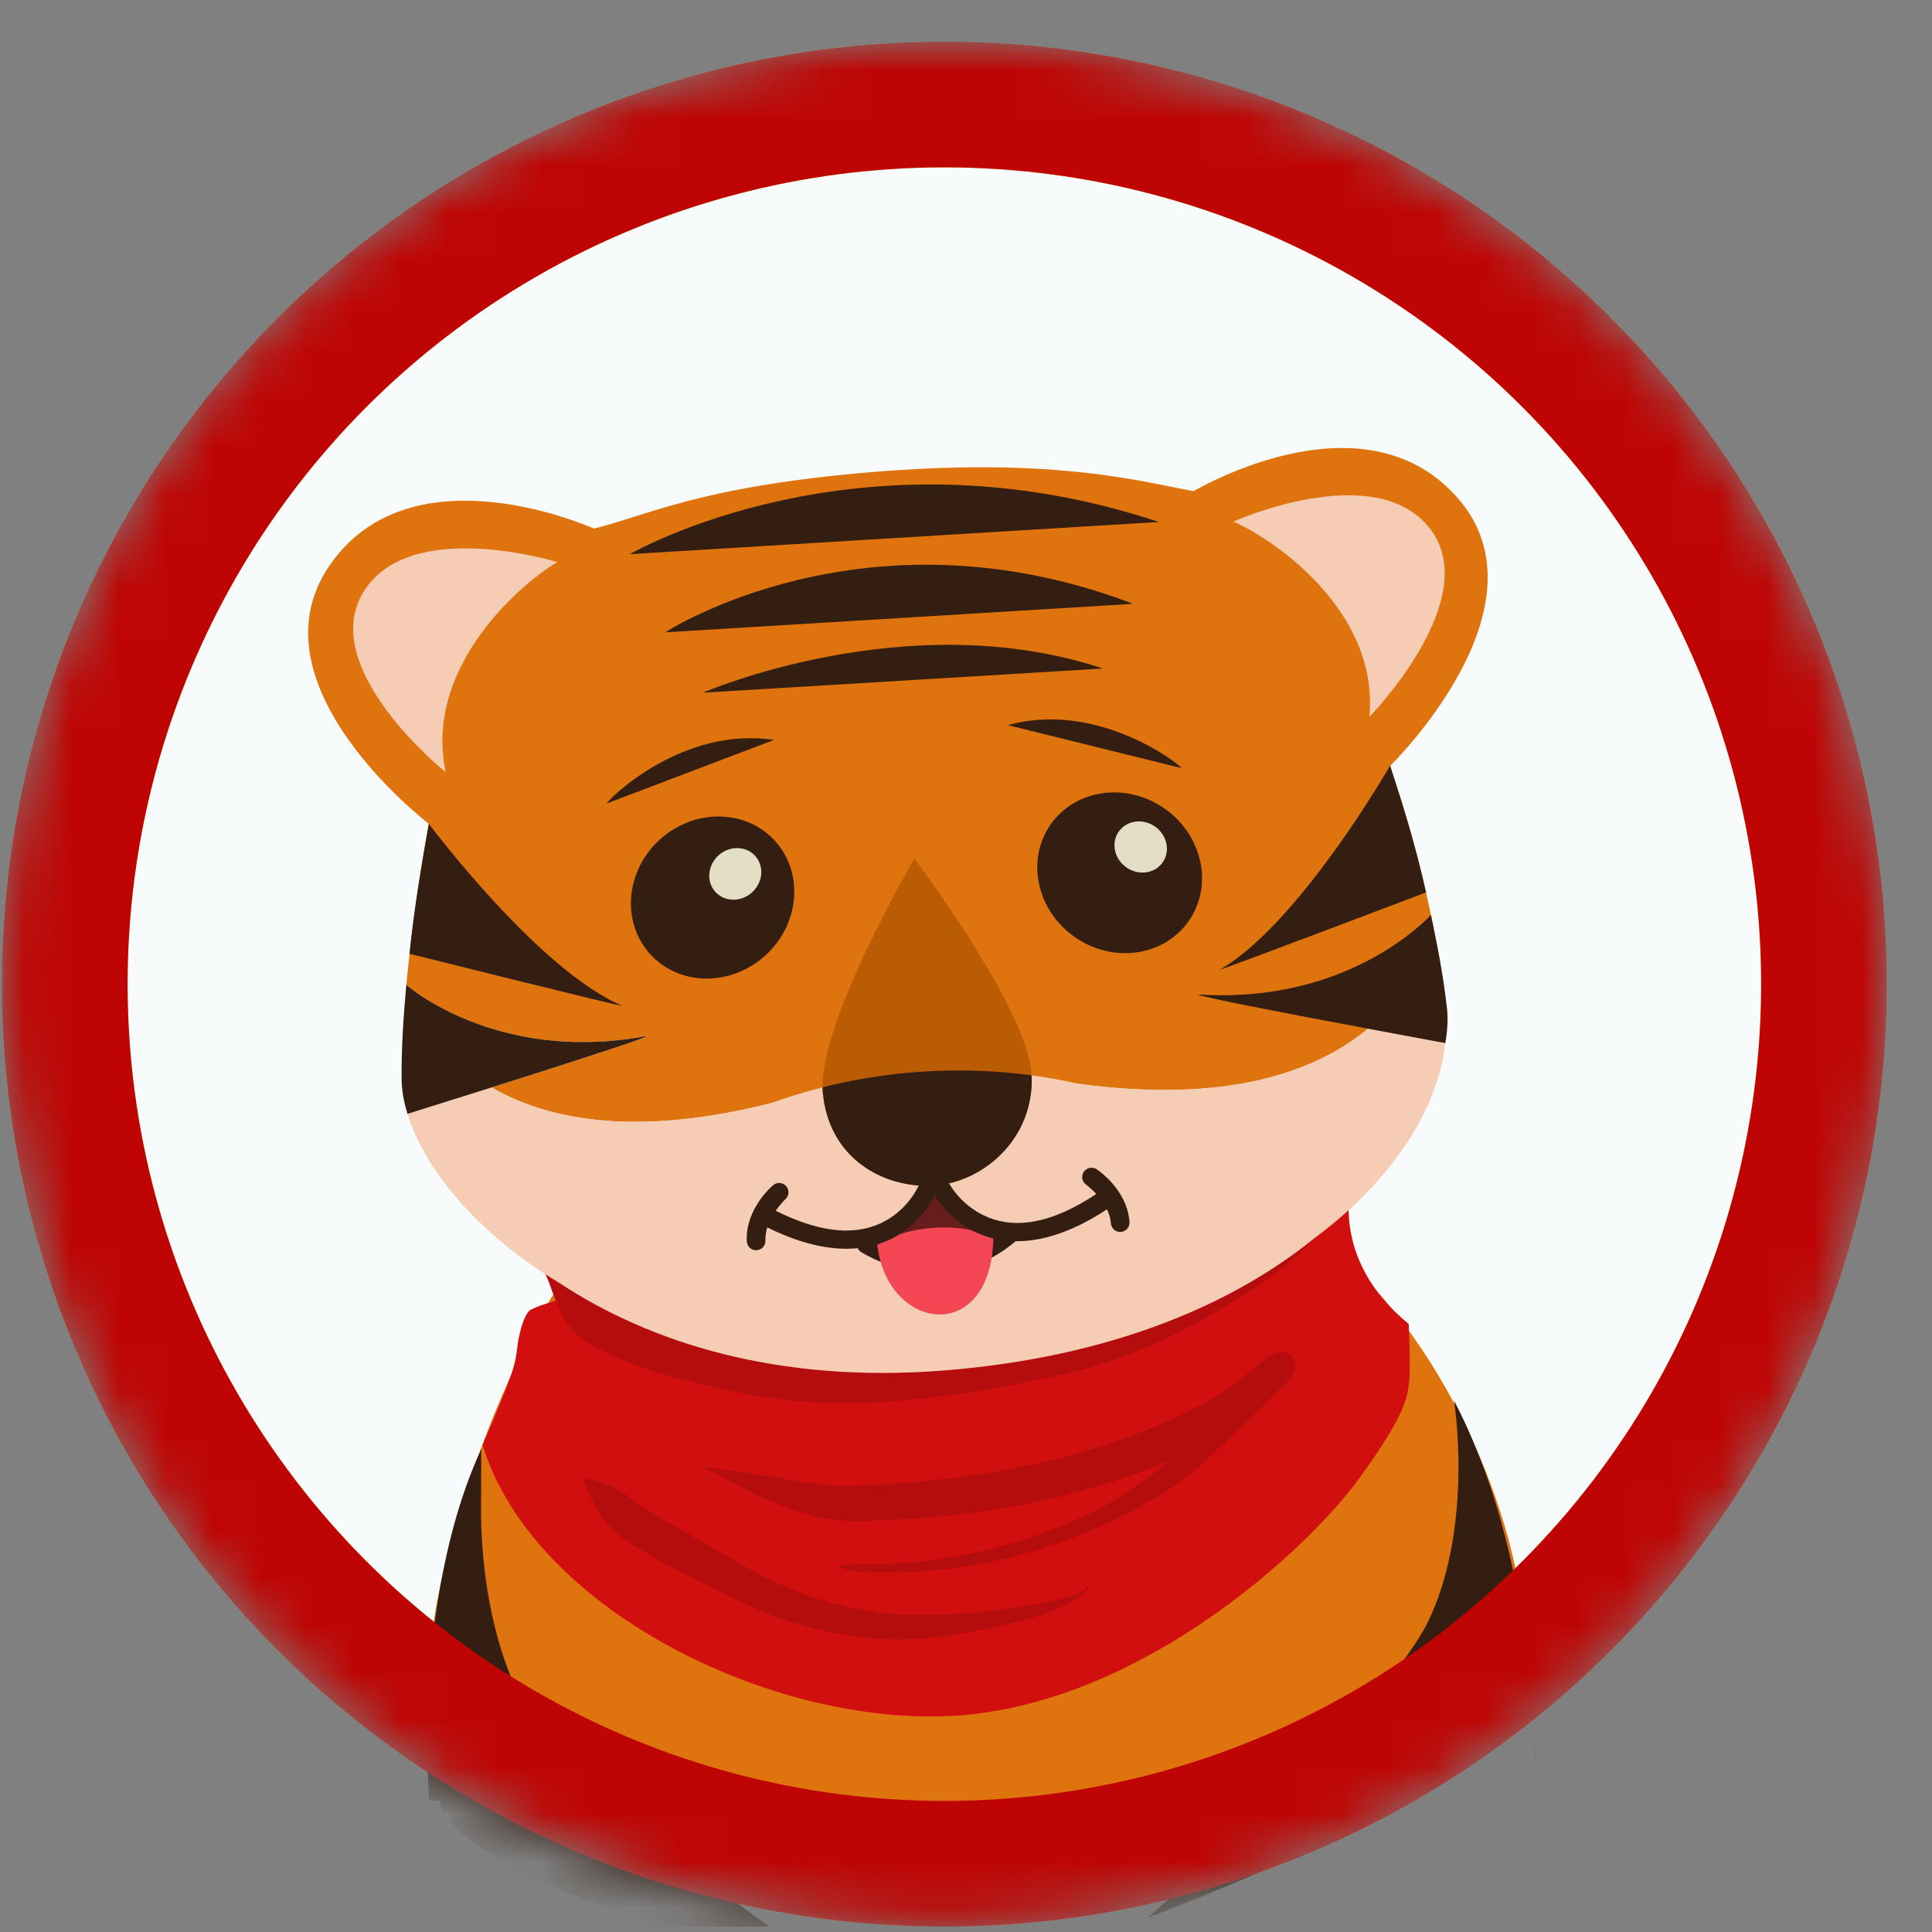 <svg width="41" height="41" viewBox="0 0 41 41" fill="none" xmlns="http://www.w3.org/2000/svg">
<rect x="0" y="0" width="41" height="41" fill="#808080" stroke="none"/>
<g id="PerfilTigre" clip-path="url(#clip0_2259_3838)">
<mask id="mask0_2259_3838" style="mask-type:alpha" maskUnits="userSpaceOnUse" x="0" y="0" width="41" height="41">
<circle id="Ellipse 96" cx="20.041" cy="20.885" r="20" fill="#D9D9D9"/>
</mask>
<g mask="url(#mask0_2259_3838)">
<circle id="Ellipse 97" cx="20.041" cy="20.885" r="18.667" fill="#F8FBFC" stroke="#F1C22E" stroke-width="2.667"/>
<path id="Vector 27" d="M9.108 35.551C9.108 33.205 10.708 28.885 12.041 27.018C16.841 25.774 25.529 24.764 27.508 25.951C30.174 27.551 32.041 31.551 32.308 34.218L25.641 39.818C20.13 39.374 9.108 37.898 9.108 35.551Z" fill="#DF730E"/>
<g id="g18470">
<path id="path8544" d="M32.567 36.919C32.568 36.95 32.569 36.981 32.57 37.02C32.571 37.071 32.571 37.128 32.571 37.192C32.571 37.257 32.57 37.328 32.568 37.404C32.566 37.442 32.565 37.482 32.563 37.523C32.562 37.564 32.56 37.607 32.557 37.651C32.554 37.694 32.551 37.739 32.548 37.785C32.544 37.832 32.54 37.879 32.536 37.928C32.532 37.976 32.526 38.026 32.521 38.076C32.515 38.127 32.509 38.178 32.503 38.231C32.496 38.283 32.489 38.337 32.481 38.391C32.473 38.445 32.465 38.5 32.456 38.556C32.446 38.611 32.436 38.668 32.426 38.725C32.415 38.782 32.403 38.84 32.391 38.898C32.379 38.956 32.366 39.015 32.352 39.075C32.338 39.134 32.323 39.193 32.307 39.253C32.292 39.313 32.276 39.374 32.258 39.435C32.24 39.495 32.222 39.556 32.202 39.617C32.183 39.678 32.162 39.739 32.141 39.801C32.119 39.862 32.097 39.924 32.073 39.985C32.05 40.047 32.025 40.108 31.999 40.169C31.986 40.2 31.973 40.231 31.959 40.261C31.945 40.292 31.932 40.322 31.918 40.353C31.904 40.383 31.889 40.414 31.874 40.444C31.859 40.475 31.844 40.505 31.829 40.535C31.814 40.565 31.798 40.596 31.782 40.626C31.766 40.656 31.75 40.686 31.733 40.716C31.717 40.746 31.7 40.776 31.683 40.806C31.665 40.835 31.648 40.865 31.63 40.894C31.612 40.924 31.593 40.953 31.575 40.983C31.556 41.012 31.537 41.041 31.518 41.07C31.499 41.099 31.478 41.128 31.456 41.157C31.435 41.186 31.412 41.216 31.388 41.246C31.364 41.275 31.34 41.305 31.314 41.335C31.288 41.364 31.261 41.394 31.233 41.424C31.205 41.454 31.176 41.484 31.146 41.514C31.116 41.544 31.085 41.574 31.053 41.604C31.022 41.635 30.989 41.665 30.955 41.695C30.922 41.726 30.887 41.756 30.852 41.786C30.817 41.817 30.781 41.848 30.744 41.878C30.707 41.909 30.669 41.939 30.631 41.97C30.592 42 30.553 42.031 30.513 42.062C30.473 42.092 30.433 42.123 30.392 42.154C30.35 42.184 30.308 42.215 30.265 42.246C30.223 42.276 30.18 42.307 30.136 42.338C30.092 42.368 30.048 42.399 30.003 42.43C29.958 42.46 29.913 42.49 29.866 42.521C29.82 42.551 29.774 42.582 29.727 42.612C29.68 42.643 29.633 42.673 29.585 42.703C29.489 42.764 29.392 42.824 29.293 42.884C29.195 42.944 29.095 43.004 28.994 43.063C28.892 43.122 28.79 43.18 28.687 43.239C28.584 43.297 28.481 43.354 28.377 43.411C28.273 43.468 28.169 43.524 28.064 43.579C27.96 43.635 27.856 43.69 27.751 43.744C27.647 43.798 27.544 43.851 27.44 43.904C27.337 43.956 27.235 44.007 27.133 44.057C27.031 44.108 26.93 44.157 26.831 44.206C26.731 44.254 26.633 44.301 26.536 44.347C26.439 44.393 26.344 44.438 26.251 44.481C26.158 44.525 26.067 44.567 25.978 44.608C25.889 44.649 25.802 44.689 25.718 44.727C25.549 44.803 25.391 44.873 25.246 44.937C25.1 45.001 24.968 45.059 24.851 45.109C24.735 45.159 24.633 45.202 24.55 45.237C24.384 45.306 24.29 45.344 24.29 45.344C24.29 45.344 24.324 45.343 24.386 45.339C24.449 45.336 24.54 45.33 24.657 45.323C24.774 45.315 24.916 45.305 25.078 45.293C25.241 45.282 25.426 45.267 25.627 45.25C25.727 45.242 25.832 45.233 25.941 45.222C26.049 45.212 26.161 45.202 26.277 45.191C26.392 45.18 26.511 45.167 26.633 45.154C26.755 45.142 26.879 45.129 27.005 45.114C27.132 45.1 27.261 45.085 27.391 45.07C27.522 45.054 27.654 45.037 27.787 45.02C27.921 45.003 28.055 44.984 28.191 44.965C28.326 44.946 28.462 44.926 28.599 44.905C28.735 44.884 28.872 44.863 29.008 44.84C29.144 44.818 29.28 44.794 29.415 44.77C29.483 44.758 29.55 44.745 29.617 44.732C29.684 44.719 29.751 44.707 29.817 44.694C29.884 44.681 29.95 44.667 30.016 44.653C30.081 44.639 30.147 44.625 30.212 44.611C30.277 44.597 30.341 44.583 30.405 44.568C30.469 44.553 30.533 44.538 30.596 44.523C30.658 44.508 30.721 44.492 30.782 44.476C30.844 44.461 30.905 44.444 30.965 44.428C31.026 44.412 31.085 44.395 31.144 44.379C31.203 44.362 31.261 44.344 31.318 44.327C31.375 44.31 31.431 44.292 31.487 44.274C31.543 44.256 31.597 44.238 31.651 44.22C31.704 44.201 31.757 44.182 31.809 44.163C31.86 44.144 31.911 44.125 31.96 44.105C32.01 44.086 32.058 44.066 32.106 44.045C32.138 44.032 32.169 44.018 32.2 44.004C32.478 42.03 32.702 39.497 32.568 36.919L32.567 36.919Z" fill="#341E12"/>
<path id="path9394" d="M30.857 29.724C30.857 29.724 30.864 29.764 30.873 29.838C30.882 29.913 30.895 30.022 30.908 30.16C30.914 30.229 30.919 30.305 30.925 30.387C30.931 30.469 30.936 30.557 30.94 30.651C30.944 30.745 30.947 30.844 30.949 30.948C30.951 31.053 30.951 31.161 30.95 31.274C30.949 31.387 30.945 31.504 30.939 31.624C30.933 31.744 30.926 31.867 30.915 31.992C30.91 32.055 30.904 32.119 30.897 32.182C30.89 32.246 30.883 32.311 30.874 32.375C30.866 32.44 30.857 32.506 30.847 32.571C30.838 32.637 30.827 32.702 30.815 32.769C30.804 32.834 30.791 32.901 30.778 32.967C30.765 33.033 30.75 33.1 30.735 33.166C30.719 33.233 30.703 33.299 30.686 33.366C30.668 33.432 30.65 33.499 30.63 33.565C30.61 33.631 30.59 33.697 30.568 33.763C30.546 33.828 30.523 33.894 30.499 33.959C30.475 34.024 30.449 34.089 30.422 34.153C30.396 34.217 30.368 34.281 30.339 34.344C30.324 34.376 30.308 34.408 30.292 34.441C30.275 34.474 30.258 34.507 30.239 34.541C30.202 34.608 30.161 34.678 30.117 34.749C30.073 34.821 30.025 34.894 29.974 34.969C29.923 35.044 29.869 35.121 29.812 35.199C29.755 35.277 29.695 35.356 29.633 35.437C29.57 35.518 29.505 35.6 29.438 35.683C29.37 35.766 29.3 35.85 29.229 35.935C29.157 36.02 29.083 36.105 29.007 36.191C28.932 36.278 28.854 36.365 28.775 36.452C28.696 36.54 28.615 36.628 28.534 36.716C28.452 36.804 28.369 36.892 28.285 36.981C28.201 37.069 28.116 37.157 28.031 37.245C27.86 37.422 27.687 37.597 27.513 37.771C27.339 37.944 27.164 38.115 26.992 38.282C26.819 38.449 26.648 38.612 26.482 38.769C26.315 38.926 26.153 39.078 25.997 39.223C25.84 39.368 25.69 39.505 25.549 39.634C25.407 39.763 25.275 39.883 25.152 39.992C24.908 40.211 24.707 40.388 24.567 40.511C24.427 40.633 24.348 40.701 24.348 40.701C24.348 40.701 24.473 40.654 24.692 40.569C24.801 40.527 24.934 40.475 25.087 40.414C25.239 40.353 25.412 40.284 25.6 40.207C25.788 40.13 25.991 40.046 26.207 39.955C26.422 39.863 26.65 39.766 26.885 39.662C27.121 39.559 27.364 39.449 27.612 39.336C27.736 39.279 27.86 39.221 27.986 39.162C28.111 39.102 28.237 39.042 28.363 38.981C28.489 38.92 28.615 38.859 28.741 38.796C28.867 38.733 28.992 38.669 29.116 38.605C29.241 38.541 29.364 38.477 29.487 38.411C29.609 38.346 29.729 38.28 29.848 38.214C29.967 38.147 30.084 38.081 30.198 38.014C30.313 37.947 30.425 37.879 30.535 37.812C30.644 37.744 30.751 37.677 30.854 37.609C30.958 37.541 31.058 37.473 31.154 37.406C31.25 37.338 31.343 37.271 31.431 37.203C31.475 37.17 31.517 37.136 31.559 37.102C31.601 37.069 31.642 37.035 31.681 37.002C31.721 36.969 31.759 36.935 31.797 36.902C31.834 36.869 31.87 36.836 31.904 36.803C31.939 36.77 31.972 36.737 32.004 36.704C32.036 36.672 32.066 36.639 32.095 36.606C32.124 36.574 32.151 36.542 32.178 36.509C32.204 36.477 32.228 36.445 32.252 36.413C32.275 36.382 32.296 36.35 32.316 36.318C32.336 36.287 32.354 36.255 32.371 36.224C32.388 36.193 32.403 36.162 32.416 36.132C32.429 36.101 32.44 36.071 32.45 36.041C32.46 36.011 32.468 35.98 32.474 35.951C32.48 35.921 32.484 35.892 32.486 35.862C32.486 35.852 32.487 35.841 32.488 35.83C32.286 33.671 31.801 31.535 30.857 29.724Z" fill="#341E12"/>
<g id="g4688">
<path id="path26092" d="M11.305 26.358C20.316 31.097 21.3 28.618 27.85 25.058C28.391 25.007 28.695 25.033 28.695 25.033C28.695 25.033 28.169 26.693 29.895 28.096C29.91 28.493 29.935 29.079 29.901 29.341C29.867 29.603 29.878 29.967 28.809 31.421C27.74 32.874 24.323 36.049 20.471 36.395C16.62 36.74 11.334 34.242 10.241 30.665C10.866 29.216 10.934 28.983 10.974 28.618C11.015 28.253 11.13 27.914 11.227 27.821C11.325 27.729 11.875 27.58 11.875 27.58C11.875 27.58 11.659 27.193 11.305 26.358Z" fill="#D10F0F"/>
<path id="path-1-7" d="M12.346 31.369C12.404 31.447 12.453 31.57 12.526 31.741C12.57 31.845 12.626 31.97 12.703 32.096C12.729 32.139 12.759 32.183 12.793 32.227C12.836 32.284 12.892 32.349 12.96 32.418C13.044 32.503 13.158 32.602 13.3 32.691C13.998 33.17 14.644 33.451 15.589 33.93C15.591 33.931 15.593 33.933 15.596 33.934C16.795 34.526 18.18 34.881 19.59 34.771C20.514 34.686 21.387 34.484 22.156 34.257C22.374 34.168 22.551 34.093 22.722 33.995C22.958 33.859 23.097 33.726 23.195 33.608C23.083 33.712 22.921 33.812 22.676 33.891C22.499 33.948 22.315 33.984 22.094 34.021C21.319 34.166 20.457 34.273 19.566 34.273C18.263 34.296 17.006 33.9 15.922 33.306L15.929 33.31C15.08 32.807 14.302 32.403 13.737 32.034C13.731 32.03 13.725 32.026 13.719 32.023C13.624 31.97 13.536 31.907 13.455 31.849C13.391 31.802 13.337 31.762 13.281 31.723C13.239 31.694 13.196 31.667 13.153 31.641C13.022 31.563 12.896 31.505 12.774 31.463C12.575 31.395 12.444 31.389 12.346 31.369Z" fill="#B50D0D"/>
<path id="path-1-5" d="M14.891 31.131C15.2 31.251 15.699 31.58 16.512 31.919C16.729 32.01 16.981 32.101 17.256 32.168C17.301 32.179 17.348 32.19 17.398 32.2C17.654 32.253 17.981 32.295 18.351 32.274C20.286 32.236 23.151 31.924 25.833 30.516C25.836 30.515 25.84 30.513 25.843 30.511C26.363 30.209 26.817 29.815 27.276 29.37L26.802 28.89C26.224 29.545 25.579 30.198 24.954 30.87C24.495 31.294 23.967 31.645 23.442 31.961C21.694 32.871 19.841 33.231 18.178 33.191C17.982 33.221 17.82 33.236 17.719 33.237C17.817 33.26 17.974 33.306 18.171 33.356C19.857 33.453 21.766 33.153 23.603 32.272C24.172 32 24.772 31.677 25.311 31.255C25.314 31.253 25.317 31.25 25.32 31.248C25.323 31.245 25.325 31.242 25.328 31.24C25.996 30.605 26.66 30.005 27.297 29.349C27.335 29.309 27.374 29.27 27.406 29.226C27.438 29.182 27.465 29.133 27.479 29.08C27.494 29.028 27.497 28.972 27.485 28.918C27.472 28.865 27.445 28.815 27.406 28.777C27.368 28.738 27.318 28.711 27.265 28.699C27.211 28.686 27.155 28.688 27.102 28.701C26.996 28.728 26.907 28.798 26.823 28.868C26.341 29.271 25.921 29.588 25.464 29.832L25.474 29.826C22.939 31.132 20.207 31.441 18.327 31.517C18.32 31.518 18.314 31.518 18.308 31.518C18.01 31.55 17.734 31.536 17.505 31.513C17.462 31.509 17.42 31.504 17.38 31.499C17.135 31.47 16.889 31.428 16.669 31.388C15.844 31.24 15.221 31.165 14.891 31.131Z" fill="#B50D0D"/>
<path id="path-1-13" d="M11.552 27C11.609 27.096 11.655 27.226 11.723 27.416C11.767 27.537 11.823 27.69 11.898 27.84C11.963 27.969 12.051 28.112 12.173 28.246C12.231 28.309 12.298 28.371 12.374 28.428C12.441 28.478 12.521 28.529 12.615 28.574L12.587 28.561C13.055 28.817 13.604 29.032 14.271 29.218C14.819 29.371 15.367 29.484 15.975 29.607C15.98 29.608 15.985 29.609 15.991 29.61C17.101 29.811 18.229 29.816 19.381 29.701C20.49 29.591 21.587 29.376 22.661 29.147C24.061 28.812 25.299 28.185 26.338 27.513L26.328 27.518C26.794 27.251 27.191 26.935 27.514 26.648C27.935 26.273 28.346 25.836 28.547 25.628C28.317 25.832 27.888 26.198 27.418 26.526C27.066 26.771 26.65 27.025 26.181 27.223C26.179 27.224 26.177 27.225 26.176 27.226C26.174 27.227 26.173 27.228 26.171 27.229C25.093 27.798 23.863 28.284 22.534 28.494C21.455 28.67 20.385 28.831 19.317 28.893C18.218 28.957 17.181 28.912 16.184 28.702C15.559 28.538 15.081 28.418 14.551 28.257C13.927 28.068 13.455 27.886 13.029 27.689C13.025 27.687 13.02 27.685 13.015 27.682C13.011 27.68 13.006 27.677 13.001 27.676C12.952 27.66 12.906 27.643 12.863 27.627C12.814 27.607 12.765 27.587 12.713 27.563C12.6 27.512 12.492 27.456 12.373 27.393C12.224 27.314 12.112 27.253 11.976 27.187C11.797 27.1 11.645 27.042 11.552 27Z" fill="#B50D0D"/>
</g>
<g id="g8262">
<path id="path23125" d="M19.142 9.971C19.008 9.979 18.87 9.989 18.73 10C14.248 10.348 13.502 11.148 11.915 11.349C10.327 11.55 8.301 13.348 8.301 13.348L9.101 17.495C9.085 17.552 8.785 19.168 8.624 20.899C8.624 20.899 8.653 20.925 8.71 20.97C8.739 20.992 8.775 21.019 8.817 21.049C8.86 21.08 8.91 21.114 8.966 21.151C9.022 21.188 9.086 21.227 9.156 21.269C9.191 21.289 9.227 21.311 9.265 21.332C9.303 21.353 9.343 21.375 9.385 21.397C9.426 21.419 9.47 21.441 9.514 21.463C9.559 21.485 9.605 21.508 9.653 21.53C9.701 21.552 9.75 21.575 9.801 21.596C9.852 21.619 9.905 21.64 9.959 21.662C10.013 21.683 10.069 21.705 10.126 21.726C10.183 21.747 10.242 21.767 10.302 21.787C10.363 21.807 10.424 21.826 10.488 21.845C10.551 21.864 10.616 21.883 10.682 21.9C10.748 21.918 10.816 21.934 10.885 21.95C10.954 21.966 11.025 21.98 11.097 21.994C11.169 22.008 11.243 22.021 11.318 22.033C11.393 22.045 11.469 22.056 11.547 22.065C11.624 22.075 11.704 22.083 11.784 22.09C11.865 22.097 11.947 22.102 12.03 22.106C12.113 22.11 12.198 22.113 12.284 22.114C12.37 22.115 12.457 22.114 12.546 22.112C12.635 22.11 12.725 22.106 12.816 22.1C12.908 22.094 13.001 22.087 13.095 22.077C13.189 22.067 13.284 22.055 13.38 22.042C13.477 22.028 13.575 22.012 13.674 21.995C13.692 21.991 13.705 21.99 13.712 21.99C13.715 21.99 13.717 21.991 13.717 21.991C13.718 21.993 13.717 21.993 13.715 21.995C13.711 21.999 13.701 22.004 13.686 22.01C13.672 22.017 13.652 22.025 13.628 22.035C13.579 22.053 13.512 22.078 13.43 22.106C13.347 22.135 13.249 22.169 13.138 22.206C12.916 22.281 12.643 22.37 12.343 22.468C12.043 22.565 11.714 22.67 11.381 22.776C11.043 22.884 10.755 22.975 10.431 23.077C10.467 23.098 10.505 23.119 10.543 23.14C10.587 23.164 10.632 23.188 10.678 23.211C10.723 23.234 10.771 23.256 10.818 23.278C10.866 23.3 10.915 23.322 10.965 23.343C11.014 23.364 11.065 23.385 11.117 23.405C11.169 23.425 11.222 23.444 11.275 23.463C11.329 23.482 11.384 23.5 11.44 23.518C11.496 23.535 11.553 23.552 11.611 23.568C11.669 23.584 11.728 23.6 11.788 23.615C11.848 23.63 11.909 23.644 11.972 23.657C12.034 23.67 12.098 23.683 12.162 23.694C12.227 23.706 12.293 23.717 12.36 23.727C12.426 23.737 12.494 23.746 12.563 23.754C12.632 23.762 12.703 23.77 12.774 23.776C12.846 23.783 12.918 23.788 12.992 23.793C13.066 23.797 13.141 23.8 13.217 23.803C13.293 23.805 13.37 23.806 13.449 23.807C13.528 23.807 13.607 23.806 13.688 23.804C13.77 23.803 13.852 23.799 13.935 23.796C14.019 23.791 14.104 23.786 14.19 23.78C14.276 23.773 14.364 23.766 14.452 23.757C14.541 23.748 14.631 23.738 14.723 23.726C14.814 23.715 14.906 23.702 15 23.688C15.094 23.674 15.19 23.659 15.286 23.642C15.383 23.625 15.481 23.607 15.58 23.587C15.679 23.568 15.78 23.547 15.882 23.525C15.984 23.502 16.088 23.478 16.192 23.453C16.297 23.428 16.404 23.401 16.512 23.372C16.619 23.344 16.728 23.314 16.839 23.283C16.949 23.251 17.061 23.218 17.175 23.183C17.288 23.149 17.397 23.116 17.502 23.087C17.606 23.057 17.706 23.03 17.802 23.005C17.897 22.98 17.988 22.958 18.075 22.938C18.162 22.918 18.245 22.9 18.324 22.885C18.402 22.869 18.477 22.856 18.547 22.845C18.617 22.834 18.684 22.825 18.747 22.818C18.778 22.815 18.808 22.812 18.838 22.809C18.867 22.807 18.895 22.805 18.923 22.804C18.95 22.803 18.977 22.802 19.002 22.802C19.028 22.802 19.053 22.802 19.076 22.802C19.1 22.803 19.123 22.805 19.145 22.806C19.167 22.808 19.188 22.81 19.208 22.813C19.228 22.815 19.247 22.818 19.266 22.822C19.284 22.826 19.301 22.83 19.318 22.834C19.335 22.839 19.351 22.843 19.365 22.849C19.38 22.854 19.394 22.86 19.407 22.867C19.421 22.873 19.433 22.88 19.445 22.887C19.457 22.894 19.467 22.902 19.477 22.91C19.487 22.918 19.496 22.926 19.505 22.935C19.513 22.944 19.521 22.953 19.528 22.963C19.535 22.973 19.541 22.983 19.546 22.993C19.552 23.004 19.556 23.015 19.56 23.026C19.564 23.037 19.567 23.049 19.569 23.061C19.572 23.073 19.573 23.085 19.574 23.098C19.574 23.104 19.574 23.11 19.574 23.116C19.6 23.114 19.626 23.112 19.651 23.11C19.692 23.107 19.733 23.105 19.773 23.103C19.773 23.099 19.772 23.095 19.772 23.09C19.771 23.078 19.772 23.065 19.772 23.052C19.773 23.04 19.775 23.028 19.777 23.017C19.78 23.005 19.783 22.994 19.787 22.983C19.791 22.972 19.796 22.961 19.802 22.951C19.807 22.94 19.814 22.93 19.821 22.92C19.828 22.91 19.836 22.901 19.845 22.892C19.854 22.882 19.864 22.873 19.875 22.865C19.885 22.856 19.897 22.848 19.909 22.84C19.922 22.832 19.935 22.825 19.949 22.818C19.963 22.811 19.979 22.804 19.995 22.797C20.011 22.791 20.027 22.785 20.045 22.779C20.063 22.773 20.082 22.768 20.101 22.763C20.141 22.753 20.184 22.744 20.231 22.737C20.278 22.73 20.328 22.724 20.383 22.72C20.438 22.716 20.497 22.714 20.56 22.713C20.623 22.713 20.69 22.713 20.761 22.716C20.832 22.718 20.908 22.722 20.988 22.728C21.068 22.734 21.151 22.742 21.24 22.752C21.329 22.761 21.423 22.772 21.52 22.785C21.618 22.799 21.721 22.814 21.828 22.831C21.935 22.847 22.047 22.866 22.164 22.887C22.281 22.908 22.396 22.927 22.509 22.945C22.623 22.963 22.735 22.98 22.845 22.995C22.956 23.01 23.064 23.024 23.172 23.037C23.279 23.049 23.385 23.061 23.489 23.071C23.593 23.081 23.695 23.089 23.796 23.097C23.897 23.104 23.997 23.11 24.095 23.116C24.193 23.12 24.289 23.124 24.384 23.127C24.479 23.13 24.572 23.131 24.665 23.131C24.757 23.131 24.848 23.131 24.937 23.129C25.026 23.128 25.114 23.124 25.2 23.121C25.287 23.117 25.371 23.112 25.455 23.106C25.538 23.1 25.621 23.093 25.701 23.085C25.782 23.077 25.862 23.069 25.94 23.059C26.018 23.049 26.095 23.038 26.17 23.026C26.245 23.015 26.32 23.002 26.393 22.989C26.465 22.976 26.537 22.962 26.607 22.947C26.677 22.932 26.746 22.916 26.814 22.899C26.882 22.883 26.948 22.866 27.014 22.848C27.079 22.83 27.143 22.811 27.206 22.792C27.268 22.772 27.33 22.752 27.391 22.732C27.451 22.711 27.51 22.69 27.568 22.668C27.626 22.646 27.683 22.623 27.739 22.6C27.795 22.577 27.849 22.553 27.903 22.529C27.956 22.505 28.009 22.48 28.06 22.455C28.112 22.43 28.162 22.404 28.211 22.378C28.26 22.352 28.308 22.325 28.355 22.298C28.402 22.271 28.448 22.244 28.493 22.216C28.538 22.189 28.582 22.161 28.625 22.132C28.668 22.104 28.71 22.075 28.75 22.046C28.791 22.017 28.831 21.988 28.87 21.958C28.91 21.928 28.948 21.899 28.985 21.869C29.022 21.839 29.058 21.809 29.093 21.778C29.128 21.748 29.163 21.718 29.196 21.687C29.23 21.656 29.262 21.625 29.294 21.594C29.326 21.564 29.357 21.533 29.387 21.502C29.417 21.471 29.446 21.44 29.474 21.409C29.53 21.347 29.584 21.285 29.634 21.223C29.685 21.161 29.732 21.1 29.776 21.039C29.82 20.978 29.861 20.918 29.9 20.859C29.939 20.8 29.975 20.741 30.008 20.684C30.041 20.627 30.072 20.572 30.1 20.517C30.128 20.463 30.154 20.411 30.178 20.36C30.201 20.309 30.223 20.26 30.242 20.214C30.262 20.167 30.279 20.123 30.295 20.081C30.311 20.039 30.324 20 30.336 19.963C30.348 19.927 30.359 19.893 30.368 19.863C30.386 19.802 30.398 19.754 30.405 19.721C30.413 19.688 30.416 19.67 30.416 19.67C30.062 17.819 29.519 16.326 29.495 16.269L29.792 12.056L25.964 10.505C24.991 10.481 23.321 9.704 19.142 9.972L19.142 9.971Z" fill="#DF730E"/>
<path id="path2056-3" d="M30.416 19.668C30.416 19.668 30.413 19.686 30.405 19.719C30.398 19.752 30.386 19.8 30.368 19.861C30.359 19.892 30.348 19.925 30.336 19.962C30.324 19.998 30.311 20.037 30.295 20.079C30.279 20.121 30.262 20.166 30.242 20.212C30.223 20.259 30.201 20.307 30.178 20.358C30.154 20.409 30.128 20.462 30.1 20.516C30.072 20.57 30.041 20.626 30.008 20.683C29.975 20.74 29.939 20.798 29.9 20.858C29.862 20.917 29.82 20.977 29.776 21.038C29.732 21.098 29.685 21.16 29.634 21.221C29.584 21.283 29.531 21.345 29.474 21.407C29.446 21.438 29.417 21.469 29.387 21.5C29.357 21.531 29.326 21.562 29.294 21.593C29.262 21.624 29.23 21.655 29.196 21.685C29.163 21.716 29.128 21.746 29.093 21.777C29.058 21.807 29.022 21.837 28.985 21.867C28.948 21.897 28.91 21.927 28.871 21.956C28.831 21.986 28.791 22.015 28.75 22.044C28.71 22.073 28.668 22.102 28.625 22.131C28.582 22.159 28.538 22.187 28.493 22.215C28.448 22.242 28.402 22.27 28.355 22.297C28.308 22.324 28.26 22.35 28.211 22.376C28.162 22.402 28.111 22.428 28.06 22.453C28.009 22.479 27.956 22.503 27.903 22.527C27.849 22.552 27.794 22.575 27.739 22.598C27.683 22.621 27.626 22.644 27.568 22.666C27.51 22.688 27.451 22.709 27.391 22.73C27.33 22.751 27.268 22.771 27.206 22.79C27.143 22.809 27.079 22.828 27.014 22.846C26.948 22.864 26.882 22.881 26.814 22.898C26.747 22.914 26.677 22.93 26.607 22.945C26.537 22.96 26.465 22.974 26.393 22.988C26.32 23.001 26.245 23.013 26.17 23.025C26.095 23.037 26.018 23.047 25.94 23.057C25.862 23.067 25.782 23.076 25.701 23.084C25.621 23.092 25.538 23.099 25.455 23.104C25.371 23.11 25.287 23.115 25.2 23.119C25.114 23.123 25.026 23.126 24.937 23.128C24.848 23.13 24.757 23.13 24.665 23.13C24.573 23.129 24.479 23.128 24.384 23.125C24.289 23.123 24.193 23.119 24.095 23.114C23.997 23.109 23.897 23.103 23.796 23.095C23.695 23.088 23.593 23.079 23.489 23.069C23.385 23.059 23.279 23.048 23.172 23.035C23.075 23.024 22.976 23.011 22.876 22.998C22.838 22.989 22.801 22.98 22.763 22.972C22.686 22.955 22.608 22.939 22.53 22.924C22.452 22.909 22.373 22.895 22.295 22.881C22.216 22.868 22.137 22.855 22.058 22.843C22.003 22.835 21.949 22.828 21.894 22.82C21.894 22.827 21.894 22.834 21.895 22.84C21.873 22.837 21.85 22.833 21.828 22.829C21.721 22.812 21.619 22.797 21.521 22.784C21.423 22.771 21.329 22.759 21.241 22.75C21.152 22.74 21.068 22.733 20.988 22.727C20.908 22.721 20.832 22.717 20.761 22.714C20.69 22.712 20.623 22.711 20.56 22.712C20.497 22.713 20.438 22.715 20.383 22.719C20.328 22.723 20.278 22.729 20.231 22.736C20.184 22.743 20.141 22.752 20.102 22.762C20.082 22.767 20.063 22.772 20.046 22.778C20.028 22.784 20.011 22.79 19.995 22.796C19.979 22.803 19.964 22.809 19.95 22.817C19.935 22.824 19.922 22.831 19.91 22.839C19.897 22.847 19.886 22.855 19.875 22.864C19.864 22.872 19.855 22.881 19.846 22.89C19.837 22.9 19.829 22.909 19.821 22.919C19.814 22.929 19.808 22.939 19.802 22.949C19.796 22.96 19.791 22.971 19.787 22.982C19.783 22.993 19.78 23.004 19.778 23.016C19.775 23.027 19.773 23.039 19.773 23.051C19.771 23.064 19.772 23.076 19.772 23.089C19.773 23.094 19.773 23.098 19.774 23.102C19.815 23.1 19.856 23.098 19.897 23.096C19.978 23.093 20.06 23.09 20.142 23.088C20.223 23.086 20.305 23.085 20.386 23.085C20.468 23.084 20.549 23.085 20.631 23.087C20.712 23.088 20.793 23.09 20.875 23.092C20.956 23.095 21.037 23.099 21.118 23.103C21.198 23.107 21.279 23.112 21.36 23.118C21.441 23.124 21.521 23.131 21.601 23.138C21.681 23.145 21.761 23.153 21.841 23.162C21.855 23.164 21.869 23.166 21.883 23.167C21.882 23.174 21.882 23.18 21.881 23.186C21.879 23.206 21.876 23.226 21.873 23.246C21.871 23.266 21.867 23.286 21.864 23.305C21.861 23.325 21.857 23.344 21.854 23.364C21.85 23.383 21.846 23.402 21.841 23.422C21.837 23.441 21.832 23.46 21.828 23.478C21.822 23.497 21.818 23.516 21.812 23.535C21.807 23.553 21.802 23.572 21.796 23.59C21.79 23.608 21.784 23.627 21.778 23.645C21.772 23.663 21.766 23.681 21.759 23.699C21.752 23.716 21.745 23.734 21.738 23.751C21.732 23.769 21.724 23.787 21.717 23.804C21.709 23.821 21.702 23.838 21.694 23.855C21.686 23.872 21.678 23.889 21.67 23.905C21.661 23.922 21.653 23.939 21.644 23.955C21.636 23.971 21.627 23.988 21.618 24.004C21.609 24.02 21.599 24.036 21.59 24.052C21.581 24.068 21.571 24.083 21.561 24.099C21.552 24.114 21.542 24.13 21.532 24.145C21.522 24.16 21.511 24.175 21.501 24.19C21.49 24.205 21.48 24.22 21.469 24.235C21.458 24.249 21.447 24.264 21.436 24.278C21.425 24.292 21.414 24.306 21.402 24.32C21.391 24.334 21.38 24.348 21.368 24.362C21.356 24.376 21.344 24.389 21.332 24.402C21.32 24.416 21.308 24.429 21.296 24.442C21.284 24.455 21.271 24.469 21.259 24.482C21.246 24.494 21.234 24.507 21.221 24.519C21.208 24.532 21.195 24.544 21.182 24.556C21.169 24.568 21.156 24.58 21.142 24.592C21.129 24.603 21.116 24.615 21.102 24.627C21.088 24.638 21.075 24.649 21.061 24.66C21.047 24.671 21.033 24.682 21.02 24.693C21.006 24.704 20.991 24.715 20.977 24.725C20.963 24.735 20.949 24.746 20.935 24.756C20.92 24.766 20.906 24.776 20.891 24.785C20.877 24.795 20.862 24.805 20.847 24.814C20.833 24.823 20.818 24.832 20.803 24.841C20.788 24.851 20.773 24.86 20.758 24.868C20.743 24.877 20.728 24.885 20.712 24.894C20.697 24.902 20.682 24.91 20.667 24.918C20.651 24.926 20.636 24.934 20.62 24.941C20.605 24.949 20.59 24.956 20.574 24.963C20.558 24.971 20.543 24.978 20.527 24.985C20.511 24.991 20.495 24.998 20.48 25.004C20.464 25.011 20.448 25.017 20.432 25.023C20.416 25.029 20.401 25.035 20.385 25.041C20.369 25.047 20.353 25.052 20.337 25.058C20.321 25.063 20.305 25.068 20.288 25.073C20.272 25.077 20.256 25.082 20.24 25.087C20.224 25.092 20.208 25.096 20.192 25.1C20.175 25.104 20.16 25.108 20.143 25.111C20.127 25.115 20.111 25.119 20.095 25.122C20.078 25.126 20.062 25.129 20.046 25.132C20.03 25.134 20.013 25.137 19.997 25.14C19.981 25.142 19.965 25.145 19.948 25.147C19.932 25.149 19.916 25.151 19.9 25.152C19.883 25.154 19.867 25.155 19.851 25.157C19.835 25.158 19.819 25.159 19.803 25.16C19.787 25.16 19.77 25.162 19.754 25.162C19.738 25.163 19.722 25.163 19.706 25.163C19.689 25.163 19.673 25.163 19.657 25.163C19.64 25.163 19.624 25.163 19.608 25.163C19.591 25.163 19.575 25.162 19.559 25.161C19.542 25.16 19.526 25.159 19.509 25.158C19.493 25.157 19.477 25.156 19.46 25.154C19.444 25.153 19.427 25.151 19.411 25.149C19.395 25.148 19.378 25.146 19.362 25.143C19.345 25.141 19.329 25.139 19.312 25.137C19.296 25.135 19.28 25.132 19.263 25.129C19.247 25.126 19.23 25.123 19.214 25.12C19.198 25.117 19.182 25.114 19.165 25.11C19.149 25.107 19.133 25.103 19.116 25.099C19.1 25.095 19.084 25.091 19.068 25.087C19.052 25.083 19.035 25.079 19.02 25.074C19.003 25.07 18.987 25.065 18.971 25.06C18.955 25.055 18.939 25.05 18.923 25.045C18.907 25.04 18.891 25.035 18.876 25.029C18.86 25.023 18.844 25.018 18.828 25.012C18.812 25.006 18.797 25 18.781 24.993C18.766 24.987 18.75 24.981 18.735 24.974C18.719 24.968 18.704 24.961 18.688 24.954C18.673 24.947 18.658 24.94 18.642 24.933C18.627 24.926 18.612 24.918 18.597 24.91C18.582 24.903 18.567 24.895 18.552 24.887C18.537 24.879 18.523 24.871 18.508 24.862C18.493 24.854 18.478 24.845 18.464 24.837C18.449 24.828 18.435 24.819 18.421 24.81C18.406 24.801 18.392 24.792 18.378 24.782C18.363 24.773 18.349 24.764 18.336 24.754C18.322 24.744 18.308 24.734 18.294 24.724C18.28 24.714 18.267 24.703 18.253 24.693C18.24 24.682 18.226 24.672 18.213 24.661C18.2 24.65 18.186 24.639 18.173 24.628C18.16 24.616 18.147 24.605 18.134 24.593C18.122 24.582 18.109 24.57 18.097 24.558C18.084 24.546 18.072 24.534 18.059 24.522C18.047 24.509 18.035 24.497 18.023 24.484C18.011 24.472 17.999 24.459 17.987 24.446C17.976 24.433 17.964 24.419 17.953 24.406C17.942 24.392 17.93 24.379 17.919 24.365C17.908 24.352 17.897 24.338 17.887 24.323C17.876 24.309 17.865 24.295 17.855 24.28C17.844 24.266 17.834 24.251 17.824 24.236C17.814 24.221 17.804 24.206 17.794 24.191C17.784 24.176 17.775 24.16 17.765 24.144C17.756 24.129 17.747 24.113 17.738 24.097C17.729 24.081 17.72 24.065 17.711 24.048C17.703 24.032 17.694 24.015 17.686 23.998C17.677 23.982 17.669 23.965 17.661 23.948C17.653 23.93 17.646 23.913 17.638 23.895C17.631 23.878 17.624 23.86 17.616 23.842C17.609 23.824 17.603 23.806 17.596 23.788C17.589 23.77 17.583 23.751 17.577 23.732C17.571 23.714 17.564 23.695 17.558 23.676C17.553 23.657 17.547 23.637 17.542 23.618C17.536 23.599 17.531 23.579 17.526 23.559C17.521 23.539 17.517 23.519 17.512 23.499C17.508 23.478 17.503 23.458 17.5 23.438C17.499 23.433 17.498 23.427 17.497 23.422C17.517 23.417 17.538 23.412 17.559 23.407C17.786 23.355 18.015 23.31 18.247 23.27C18.478 23.23 18.711 23.197 18.946 23.17C19.155 23.147 19.365 23.128 19.575 23.115C19.575 23.11 19.575 23.103 19.574 23.098C19.573 23.085 19.572 23.073 19.57 23.061C19.567 23.049 19.564 23.037 19.561 23.026C19.557 23.014 19.552 23.003 19.547 22.993C19.541 22.982 19.535 22.972 19.529 22.963C19.522 22.953 19.514 22.944 19.506 22.935C19.497 22.926 19.488 22.917 19.478 22.909C19.468 22.901 19.457 22.893 19.445 22.886C19.434 22.879 19.421 22.873 19.408 22.866C19.395 22.86 19.381 22.854 19.366 22.849C19.351 22.843 19.335 22.838 19.319 22.834C19.302 22.829 19.285 22.825 19.266 22.821C19.248 22.817 19.229 22.815 19.208 22.812C19.188 22.809 19.167 22.807 19.145 22.805C19.124 22.804 19.101 22.802 19.077 22.802C19.053 22.801 19.029 22.801 19.003 22.801C18.978 22.802 18.951 22.802 18.924 22.803C18.896 22.805 18.867 22.806 18.838 22.809C18.809 22.811 18.779 22.814 18.747 22.817C18.685 22.824 18.618 22.833 18.548 22.844C18.477 22.855 18.403 22.868 18.324 22.884C18.246 22.899 18.163 22.917 18.076 22.937C17.989 22.957 17.898 22.979 17.802 23.004C17.707 23.029 17.607 23.056 17.502 23.086C17.488 23.09 17.474 23.094 17.459 23.099C17.459 23.09 17.459 23.082 17.458 23.075L17.457 23.075C17.258 23.125 17.062 23.18 16.868 23.24C16.707 23.291 16.548 23.345 16.392 23.402C16.325 23.419 16.259 23.436 16.193 23.452C16.088 23.477 15.985 23.501 15.883 23.524C15.78 23.546 15.68 23.567 15.58 23.587C15.481 23.606 15.383 23.625 15.286 23.641C15.19 23.658 15.095 23.673 15.001 23.687C14.907 23.701 14.814 23.714 14.723 23.726C14.632 23.737 14.541 23.747 14.453 23.756C14.364 23.765 14.277 23.773 14.191 23.78C14.104 23.786 14.019 23.791 13.936 23.796C13.852 23.8 13.77 23.802 13.689 23.804C13.608 23.806 13.528 23.807 13.449 23.806C13.371 23.806 13.293 23.805 13.217 23.802C13.141 23.8 13.066 23.797 12.992 23.792C12.918 23.788 12.846 23.782 12.774 23.776C12.703 23.769 12.633 23.762 12.564 23.753C12.495 23.745 12.427 23.736 12.36 23.726C12.293 23.716 12.227 23.705 12.163 23.694C12.098 23.682 12.034 23.67 11.972 23.657C11.91 23.643 11.849 23.629 11.789 23.614C11.728 23.599 11.669 23.584 11.611 23.568C11.553 23.552 11.496 23.535 11.44 23.517C11.384 23.499 11.33 23.481 11.276 23.462C11.222 23.443 11.169 23.424 11.117 23.404C11.066 23.384 11.015 23.363 10.965 23.342C10.915 23.321 10.867 23.3 10.819 23.278C10.771 23.256 10.724 23.233 10.678 23.21C10.632 23.187 10.587 23.163 10.543 23.14C10.506 23.119 10.469 23.098 10.432 23.077C10.419 23.081 10.406 23.086 10.393 23.09C10.074 23.191 9.773 23.285 9.515 23.366C8.998 23.528 8.649 23.637 8.647 23.638C8.994 24.764 10.071 26.146 11.865 27.223C13.779 28.488 16.503 29.364 20.03 29.084C23.571 28.803 26.16 27.683 27.896 26.275C29.904 24.786 30.786 22.968 30.678 21.568C30.628 20.921 30.532 20.275 30.416 19.668Z" fill="#F5CCB4"/>
</g>
<g id="g8249">
<path id="path8020-6-6" d="M19.404 18.223C19.404 18.223 17.332 21.761 17.461 23.182C17.59 24.602 18.767 25.217 19.8 25.161C20.834 25.105 21.953 24.189 21.892 22.811C21.832 21.433 19.404 18.223 19.404 18.223Z" fill="#BA5C04"/>
<path id="path21311" d="M17.457 23.075C17.457 23.088 17.457 23.101 17.458 23.113C17.459 23.136 17.46 23.159 17.462 23.181C17.464 23.203 17.467 23.225 17.468 23.247C17.471 23.269 17.474 23.29 17.477 23.312C17.48 23.333 17.483 23.354 17.486 23.375C17.49 23.396 17.494 23.417 17.498 23.438C17.501 23.459 17.506 23.479 17.51 23.499C17.515 23.519 17.52 23.54 17.524 23.559C17.529 23.579 17.534 23.599 17.54 23.619C17.545 23.638 17.551 23.657 17.556 23.676C17.562 23.695 17.569 23.714 17.575 23.733C17.581 23.751 17.587 23.77 17.594 23.788C17.601 23.807 17.608 23.825 17.615 23.843C17.622 23.861 17.629 23.878 17.637 23.896C17.644 23.913 17.652 23.931 17.66 23.948C17.668 23.965 17.676 23.982 17.684 23.999C17.692 24.016 17.701 24.032 17.71 24.049C17.718 24.065 17.727 24.081 17.736 24.098C17.745 24.113 17.754 24.129 17.764 24.145C17.773 24.161 17.783 24.176 17.792 24.192C17.802 24.207 17.812 24.222 17.822 24.236C17.832 24.251 17.843 24.266 17.853 24.281C17.863 24.295 17.874 24.31 17.885 24.324C17.896 24.338 17.906 24.352 17.918 24.366C17.929 24.38 17.94 24.393 17.951 24.407C17.963 24.42 17.974 24.433 17.986 24.446C17.997 24.459 18.009 24.472 18.021 24.485C18.033 24.498 18.045 24.51 18.058 24.522C18.07 24.535 18.082 24.547 18.095 24.559C18.107 24.571 18.12 24.582 18.133 24.594C18.145 24.606 18.158 24.617 18.171 24.628C18.184 24.639 18.198 24.651 18.211 24.662C18.224 24.672 18.238 24.683 18.251 24.694C18.265 24.704 18.278 24.714 18.292 24.724C18.306 24.735 18.32 24.745 18.334 24.754C18.348 24.764 18.362 24.774 18.376 24.783C18.39 24.793 18.404 24.802 18.419 24.811C18.433 24.82 18.447 24.829 18.462 24.837C18.476 24.846 18.491 24.855 18.506 24.863C18.521 24.871 18.535 24.88 18.55 24.888C18.565 24.895 18.58 24.903 18.595 24.911C18.61 24.918 18.625 24.926 18.641 24.933C18.656 24.941 18.671 24.948 18.687 24.955C18.702 24.962 18.717 24.968 18.733 24.975C18.748 24.981 18.764 24.988 18.78 24.994C18.795 25 18.811 25.006 18.826 25.012C18.842 25.018 18.858 25.024 18.874 25.029C18.89 25.035 18.906 25.04 18.922 25.046C18.938 25.051 18.953 25.056 18.969 25.061C18.985 25.065 19.002 25.07 19.018 25.075C19.034 25.079 19.05 25.083 19.066 25.087C19.082 25.092 19.098 25.096 19.115 25.099C19.131 25.104 19.147 25.107 19.163 25.11C19.18 25.114 19.196 25.117 19.212 25.12C19.229 25.124 19.245 25.126 19.261 25.129C19.278 25.132 19.294 25.134 19.311 25.137C19.327 25.14 19.343 25.142 19.36 25.144C19.376 25.146 19.393 25.148 19.409 25.15C19.425 25.151 19.442 25.153 19.458 25.155C19.475 25.156 19.491 25.157 19.508 25.158C19.524 25.159 19.54 25.161 19.557 25.161C19.573 25.162 19.589 25.162 19.606 25.163C19.622 25.163 19.639 25.163 19.655 25.164C19.671 25.164 19.688 25.164 19.704 25.163C19.72 25.163 19.736 25.163 19.752 25.162C19.769 25.162 19.785 25.161 19.801 25.16C19.817 25.159 19.833 25.158 19.849 25.157C19.866 25.155 19.882 25.154 19.898 25.153C19.914 25.151 19.931 25.149 19.947 25.147C19.963 25.145 19.979 25.143 19.995 25.14C20.012 25.138 20.028 25.135 20.044 25.132C20.06 25.129 20.077 25.126 20.093 25.122C20.109 25.119 20.125 25.116 20.141 25.112C20.158 25.108 20.174 25.104 20.19 25.1C20.206 25.096 20.223 25.092 20.239 25.087C20.255 25.082 20.271 25.078 20.287 25.073C20.303 25.068 20.319 25.063 20.335 25.058C20.351 25.052 20.367 25.047 20.383 25.041C20.399 25.035 20.415 25.03 20.431 25.023C20.447 25.017 20.462 25.011 20.478 25.005C20.494 24.998 20.51 24.992 20.526 24.985C20.541 24.978 20.557 24.971 20.573 24.964C20.588 24.956 20.603 24.949 20.619 24.942C20.634 24.934 20.65 24.926 20.665 24.918C20.68 24.91 20.696 24.902 20.711 24.894C20.726 24.886 20.741 24.877 20.756 24.869C20.771 24.86 20.786 24.851 20.801 24.842C20.816 24.833 20.831 24.824 20.846 24.814C20.86 24.805 20.875 24.795 20.89 24.786C20.904 24.776 20.919 24.766 20.933 24.756C20.948 24.746 20.962 24.736 20.976 24.725C20.99 24.715 21.004 24.704 21.018 24.693C21.032 24.683 21.046 24.672 21.059 24.66C21.073 24.649 21.087 24.638 21.101 24.627C21.114 24.615 21.128 24.604 21.141 24.592C21.154 24.58 21.167 24.568 21.18 24.556C21.194 24.544 21.206 24.532 21.219 24.519C21.232 24.507 21.245 24.494 21.257 24.482C21.27 24.469 21.282 24.456 21.294 24.443C21.307 24.43 21.319 24.416 21.331 24.403C21.343 24.39 21.355 24.376 21.366 24.362C21.378 24.349 21.39 24.335 21.401 24.321C21.412 24.307 21.424 24.293 21.435 24.279C21.446 24.264 21.457 24.25 21.468 24.235C21.478 24.22 21.489 24.206 21.499 24.191C21.51 24.176 21.52 24.16 21.53 24.145C21.54 24.13 21.55 24.115 21.56 24.099C21.57 24.084 21.579 24.068 21.588 24.052C21.598 24.036 21.607 24.02 21.616 24.004C21.625 23.988 21.634 23.972 21.643 23.955C21.651 23.939 21.66 23.922 21.668 23.906C21.676 23.889 21.684 23.872 21.692 23.855C21.7 23.838 21.708 23.821 21.715 23.804C21.723 23.787 21.73 23.769 21.737 23.752C21.744 23.734 21.751 23.717 21.758 23.699C21.764 23.681 21.77 23.663 21.776 23.645C21.783 23.627 21.789 23.609 21.794 23.59C21.8 23.572 21.806 23.553 21.811 23.535C21.816 23.516 21.821 23.498 21.826 23.479C21.831 23.46 21.835 23.441 21.84 23.422C21.844 23.403 21.848 23.383 21.852 23.364C21.856 23.345 21.859 23.325 21.863 23.305C21.866 23.286 21.869 23.266 21.872 23.246C21.875 23.226 21.877 23.206 21.88 23.186C21.882 23.166 21.884 23.146 21.886 23.125C21.888 23.105 21.889 23.084 21.891 23.064C21.892 23.043 21.893 23.023 21.894 23.002C21.894 22.981 21.895 22.96 21.895 22.939C21.895 22.918 21.895 22.897 21.894 22.875C21.894 22.857 21.893 22.839 21.893 22.821C21.868 22.817 21.843 22.814 21.818 22.81C21.738 22.8 21.658 22.791 21.578 22.782C21.497 22.774 21.417 22.766 21.336 22.759C21.256 22.752 21.175 22.746 21.094 22.741C21.013 22.736 20.932 22.732 20.851 22.728C20.77 22.724 20.688 22.722 20.607 22.72C20.526 22.718 20.444 22.717 20.363 22.717C20.281 22.717 20.199 22.718 20.117 22.719C20.036 22.721 19.954 22.723 19.873 22.727C19.791 22.73 19.709 22.734 19.628 22.739C19.392 22.753 19.156 22.774 18.922 22.802C18.687 22.831 18.454 22.866 18.223 22.908C17.991 22.95 17.762 22.999 17.536 23.055C17.509 23.061 17.482 23.068 17.456 23.076L17.457 23.075Z" fill="#341E12"/>
</g>
<g id="g8266">
<path id="path2054-5-1" d="M12.636 11.231C12.636 11.231 8.748 9.45 6.996 11.997C5.243 14.543 9.107 17.488 9.107 17.488L12.636 11.231Z" fill="#DF730E"/>
<path id="path2054-5-3-2" d="M25.235 10.476C25.235 10.476 28.881 8.242 30.927 10.56C32.972 12.877 29.49 16.265 29.49 16.265L25.235 10.476Z" fill="#DF730E"/>
<path id="path8272" d="M9.46 16.389C8.974 14.124 11.12 12.336 11.828 11.929C11.828 11.929 8.684 10.951 7.706 12.574C6.728 14.198 9.46 16.389 9.46 16.389Z" fill="#F5CCB4"/>
<path id="path8272-2" d="M29.061 15.212C29.271 12.906 26.927 11.388 26.174 11.069C26.174 11.069 29.178 9.72 30.344 11.215C31.51 12.709 29.061 15.212 29.061 15.212Z" fill="#F5CCB4"/>
</g>
<g id="g8245">
<path id="path18524" d="M14.723 20.745C15.655 20.896 16.589 20.259 16.809 19.321C17.029 18.383 16.453 17.5 15.521 17.349C14.589 17.198 13.655 17.835 13.435 18.773C13.215 19.71 13.792 20.593 14.723 20.745Z" fill="#341E12"/>
<path id="path18524-9" d="M15.477 19.086C15.773 19.134 16.071 18.931 16.141 18.633C16.211 18.334 16.027 18.053 15.731 18.005C15.434 17.956 15.136 18.159 15.066 18.458C14.996 18.757 15.18 19.038 15.477 19.086Z" fill="#E3DFC5"/>
<path id="path18524-0" d="M24.36 20.16C23.453 20.422 22.45 19.902 22.119 18.997C21.788 18.093 22.254 17.147 23.161 16.884C24.068 16.622 25.072 17.143 25.403 18.048C25.734 18.952 25.267 19.898 24.36 20.16Z" fill="#341E12"/>
<path id="path18524-9-4" d="M24.398 18.496C24.11 18.579 23.79 18.413 23.685 18.125C23.579 17.837 23.728 17.536 24.017 17.453C24.305 17.369 24.625 17.535 24.73 17.823C24.836 18.111 24.687 18.412 24.398 18.496Z" fill="#E3DFC5"/>
<path id="path19276" d="M12.876 17.051C12.932 16.937 14.494 15.407 16.424 15.703Z" fill="#341E12"/>
<path id="path19276-9" d="M25.075 16.301C25.005 16.195 23.271 14.863 21.39 15.389Z" fill="#341E12"/>
</g>
<g id="g8237">
<path id="path23128" d="M8.623 20.899C8.621 20.927 8.618 20.956 8.615 20.984C8.615 20.984 8.615 20.984 8.615 20.984C8.556 21.636 8.517 22.3 8.523 22.901C8.524 23.128 8.566 23.375 8.647 23.638C8.649 23.637 8.997 23.528 9.514 23.366C9.773 23.285 10.073 23.191 10.392 23.09C10.405 23.086 10.419 23.081 10.432 23.077C10.431 23.077 10.431 23.077 10.431 23.077C10.755 22.974 11.042 22.884 11.381 22.776C11.714 22.67 12.042 22.565 12.343 22.467C12.643 22.37 12.916 22.28 13.137 22.206C13.248 22.169 13.347 22.135 13.429 22.106C13.512 22.077 13.579 22.053 13.627 22.034C13.652 22.025 13.671 22.017 13.686 22.01C13.701 22.003 13.71 21.998 13.715 21.995C13.717 21.993 13.718 21.992 13.717 21.991C13.716 21.99 13.714 21.989 13.711 21.989C13.704 21.989 13.692 21.991 13.674 21.994C13.574 22.012 13.477 22.028 13.38 22.041C13.283 22.055 13.188 22.067 13.094 22.076C13 22.086 12.907 22.094 12.816 22.1C12.725 22.105 12.634 22.109 12.546 22.112C12.457 22.114 12.37 22.114 12.284 22.113C12.197 22.112 12.113 22.11 12.03 22.106C11.946 22.102 11.864 22.096 11.784 22.089C11.703 22.082 11.624 22.074 11.546 22.065C11.469 22.055 11.392 22.045 11.317 22.033C11.242 22.021 11.169 22.008 11.097 21.994C11.025 21.98 10.954 21.965 10.885 21.949C10.816 21.933 10.748 21.917 10.682 21.9C10.615 21.882 10.55 21.864 10.487 21.845C10.424 21.826 10.362 21.807 10.302 21.787C10.242 21.767 10.183 21.746 10.126 21.725C10.068 21.704 10.013 21.683 9.959 21.661C9.904 21.64 9.852 21.618 9.801 21.596C9.75 21.574 9.7 21.552 9.653 21.529C9.605 21.507 9.558 21.485 9.514 21.463C9.469 21.441 9.426 21.419 9.385 21.397C9.343 21.375 9.303 21.353 9.265 21.331C9.227 21.31 9.19 21.289 9.155 21.268C9.085 21.227 9.022 21.188 8.966 21.151C8.909 21.114 8.86 21.08 8.817 21.049C8.774 21.018 8.738 20.992 8.709 20.969C8.652 20.925 8.624 20.899 8.623 20.899Z" fill="#341E12"/>
<path id="path23128-8" d="M30.366 19.414C30.372 19.442 30.378 19.469 30.384 19.497C30.384 19.497 30.384 19.498 30.384 19.498C30.521 20.137 30.639 20.792 30.706 21.39C30.732 21.614 30.72 21.865 30.671 22.136C30.669 22.135 30.31 22.069 29.778 21.97C29.511 21.921 29.201 21.863 28.873 21.801C28.86 21.799 28.845 21.796 28.832 21.793C28.832 21.793 28.832 21.793 28.833 21.793C28.499 21.73 28.203 21.675 27.854 21.608C27.51 21.543 27.172 21.478 26.862 21.417C26.552 21.357 26.27 21.301 26.041 21.253C25.927 21.23 25.825 21.208 25.74 21.189C25.654 21.17 25.585 21.154 25.534 21.141C25.509 21.135 25.489 21.129 25.473 21.125C25.458 21.12 25.448 21.116 25.443 21.113C25.44 21.111 25.44 21.111 25.44 21.109C25.441 21.108 25.443 21.107 25.446 21.107C25.452 21.106 25.465 21.106 25.484 21.107C25.584 21.113 25.683 21.117 25.781 21.119C25.878 21.121 25.974 21.121 26.069 21.119C26.163 21.117 26.256 21.114 26.348 21.109C26.439 21.104 26.529 21.097 26.617 21.088C26.706 21.08 26.793 21.07 26.878 21.059C26.963 21.047 27.047 21.035 27.129 21.021C27.212 21.007 27.292 20.991 27.371 20.975C27.45 20.959 27.528 20.941 27.604 20.922C27.68 20.903 27.755 20.884 27.828 20.863C27.901 20.842 27.972 20.82 28.042 20.798C28.112 20.775 28.18 20.752 28.247 20.728C28.314 20.704 28.379 20.68 28.443 20.654C28.506 20.629 28.569 20.603 28.629 20.577C28.69 20.55 28.748 20.524 28.806 20.497C28.863 20.469 28.919 20.442 28.974 20.414C29.028 20.387 29.081 20.359 29.132 20.331C29.183 20.303 29.233 20.275 29.28 20.247C29.328 20.219 29.375 20.191 29.42 20.163C29.465 20.135 29.508 20.108 29.549 20.08C29.591 20.053 29.631 20.026 29.67 19.999C29.708 19.972 29.746 19.946 29.781 19.92C29.816 19.894 29.85 19.869 29.882 19.844C29.947 19.795 30.005 19.748 30.056 19.705C30.108 19.661 30.153 19.621 30.192 19.586C30.23 19.55 30.263 19.52 30.289 19.494C30.34 19.443 30.366 19.414 30.366 19.414Z" fill="#341E12"/>
<path id="path17496" d="M14.918 14.7C14.918 14.7 19.262 12.809 23.404 14.187Z" fill="#341E12"/>
<path id="path17498" d="M14.117 13.419C14.119 13.418 18.37 10.643 24.045 12.814Z" fill="#341E12"/>
<path id="path17498-6" d="M13.366 11.76C13.367 11.76 18.195 8.95 24.592 11.077Z" fill="#341E12"/>
<path id="path23019" d="M9.099 17.48C9.099 17.48 11.414 20.581 13.202 21.344C13.332 21.4 8.69 20.241 8.69 20.241C8.796 19.197 8.949 18.357 9.099 17.48Z" fill="#341E12"/>
<path id="path23019-1" d="M29.501 16.246C29.501 16.246 27.576 19.602 25.892 20.575C25.77 20.645 30.263 18.938 30.263 18.938C30.033 17.914 29.774 17.094 29.501 16.246Z" fill="#341E12"/>
</g>
<g id="g8258">
<path id="path15492-8" d="M21.425 26.008C21.399 26.006 21.373 26.008 21.349 26.016C21.324 26.023 21.3 26.036 21.28 26.052C20.59 26.627 19.907 26.667 19.376 26.57C18.844 26.473 18.489 26.238 18.489 26.238C18.467 26.223 18.443 26.213 18.418 26.208C18.392 26.203 18.366 26.203 18.34 26.208C18.315 26.213 18.29 26.223 18.269 26.237C18.247 26.252 18.228 26.27 18.214 26.292C18.2 26.314 18.189 26.338 18.184 26.363C18.179 26.389 18.18 26.415 18.185 26.441C18.19 26.466 18.2 26.491 18.215 26.512C18.229 26.534 18.248 26.552 18.27 26.567C18.27 26.567 18.691 26.847 19.305 26.959C19.919 27.07 20.749 27.011 21.534 26.357C21.574 26.323 21.599 26.275 21.604 26.223C21.609 26.17 21.593 26.119 21.559 26.078C21.525 26.038 21.477 26.013 21.425 26.008Z" fill="#341E12"/>
<path id="path13759-9" d="M18.603 26.083C18.563 28.306 21.239 28.733 21.074 25.953Z" fill="#F44754"/>
<path id="path25662" d="M19.822 25.176L18.607 26.413C18.607 26.413 19.079 26.093 19.869 26.052C20.66 26.011 21.09 26.285 21.09 26.285L19.822 25.176Z" fill="#691C1C"/>
<path id="path13733-0-7" d="M16.404 25.154C16.404 25.154 15.814 25.643 15.848 26.344C15.851 26.397 15.874 26.446 15.913 26.481C15.952 26.516 16.003 26.535 16.056 26.532C16.108 26.529 16.157 26.506 16.192 26.467C16.227 26.428 16.246 26.378 16.244 26.325C16.221 25.87 16.666 25.45 16.666 25.45C16.705 25.416 16.729 25.366 16.732 25.314C16.735 25.262 16.718 25.21 16.683 25.171C16.648 25.132 16.599 25.108 16.547 25.104C16.494 25.101 16.443 25.119 16.404 25.154Z" fill="#341E12"/>
<path id="path23295-0" d="M19.872 25.02C19.825 25.044 19.79 25.086 19.773 25.136C19.757 25.186 19.762 25.24 19.785 25.287C19.785 25.287 20.069 25.847 20.709 26.151C21.349 26.456 22.343 26.483 23.662 25.546C23.683 25.531 23.701 25.512 23.715 25.49C23.729 25.468 23.738 25.444 23.743 25.418C23.747 25.392 23.746 25.366 23.74 25.341C23.735 25.315 23.724 25.291 23.709 25.27C23.694 25.249 23.675 25.231 23.653 25.217C23.631 25.203 23.606 25.194 23.58 25.189C23.555 25.185 23.529 25.186 23.503 25.192C23.478 25.197 23.454 25.208 23.433 25.223C22.19 26.106 21.391 26.038 20.879 25.794C20.367 25.551 20.138 25.107 20.138 25.107C20.127 25.084 20.11 25.063 20.09 25.046C20.071 25.029 20.048 25.016 20.023 25.008C19.998 25 19.972 24.997 19.946 24.999C19.92 25.001 19.895 25.008 19.872 25.02Z" fill="#341E12"/>
<path id="path23295" d="M19.633 24.974C19.61 24.985 19.588 25 19.571 25.019C19.553 25.039 19.539 25.061 19.53 25.086C19.53 25.086 19.356 25.553 18.877 25.857C18.398 26.16 17.614 26.323 16.274 25.596C16.251 25.583 16.226 25.576 16.2 25.573C16.174 25.57 16.148 25.573 16.123 25.58C16.098 25.587 16.075 25.6 16.055 25.616C16.035 25.632 16.018 25.653 16.005 25.675C15.993 25.698 15.985 25.724 15.982 25.749C15.98 25.775 15.982 25.801 15.989 25.826C15.997 25.851 16.009 25.875 16.026 25.895C16.042 25.915 16.062 25.932 16.085 25.944C17.507 26.716 18.491 26.571 19.09 26.192C19.689 25.812 19.902 25.222 19.902 25.222C19.92 25.173 19.918 25.118 19.896 25.071C19.874 25.023 19.834 24.986 19.785 24.968C19.735 24.95 19.681 24.952 19.633 24.974Z" fill="#341E12"/>
<path id="path13733-0-6" d="M23.275 24.815C23.231 24.786 23.178 24.774 23.126 24.784C23.075 24.794 23.029 24.824 23 24.867C22.97 24.91 22.959 24.964 22.969 25.015C22.978 25.067 23.008 25.113 23.052 25.142C23.052 25.142 23.542 25.505 23.574 25.959C23.576 25.985 23.583 26.011 23.595 26.034C23.607 26.057 23.623 26.078 23.642 26.095C23.662 26.112 23.685 26.125 23.71 26.134C23.735 26.142 23.761 26.145 23.787 26.143C23.839 26.139 23.888 26.114 23.922 26.075C23.956 26.035 23.973 25.983 23.969 25.93C23.919 25.231 23.275 24.815 23.275 24.815Z" fill="#341E12"/>
</g>
<path id="path9394_2" d="M10.213 30.751C10.213 30.751 10.209 31.974 10.209 32.048C10.209 32.124 10.209 32.234 10.213 32.372C10.215 32.441 10.219 32.517 10.223 32.6C10.227 32.682 10.233 32.77 10.24 32.864C10.247 32.958 10.256 33.057 10.267 33.16C10.278 33.264 10.29 33.372 10.305 33.484C10.32 33.596 10.338 33.711 10.357 33.83C10.378 33.948 10.4 34.069 10.426 34.193C10.438 34.254 10.452 34.316 10.466 34.379C10.481 34.442 10.496 34.505 10.512 34.568C10.528 34.631 10.545 34.695 10.562 34.759C10.58 34.823 10.598 34.887 10.618 34.951C10.637 35.015 10.658 35.079 10.679 35.144C10.7 35.208 10.723 35.272 10.746 35.336C10.769 35.4 10.793 35.465 10.819 35.528C10.844 35.592 10.87 35.656 10.898 35.719C10.925 35.783 10.953 35.846 10.983 35.908C11.012 35.971 11.043 36.033 11.075 36.095C11.107 36.157 11.14 36.218 11.174 36.278C11.209 36.339 11.244 36.399 11.28 36.458C11.299 36.488 11.318 36.518 11.339 36.549C11.359 36.579 11.38 36.61 11.403 36.641C11.448 36.704 11.496 36.768 11.549 36.834C11.601 36.9 11.658 36.966 11.717 37.035C11.777 37.103 11.84 37.172 11.906 37.243C11.972 37.314 12.041 37.386 12.112 37.458C12.184 37.531 12.258 37.605 12.335 37.679C12.412 37.753 12.492 37.828 12.573 37.904C12.655 37.979 12.738 38.056 12.824 38.132C12.909 38.209 12.997 38.286 13.086 38.363C13.175 38.441 13.265 38.518 13.357 38.596C13.449 38.673 13.542 38.751 13.636 38.829C13.729 38.907 13.824 38.984 13.92 39.061C14.11 39.216 14.304 39.369 14.497 39.52C14.691 39.672 14.884 39.82 15.076 39.965C15.267 40.111 15.456 40.252 15.64 40.388C15.825 40.524 16.004 40.656 16.177 40.781C16.349 40.905 16.515 41.024 16.671 41.135C16.827 41.245 16.973 41.349 17.107 41.443C17.376 41.631 17.597 41.782 17.75 41.887C17.904 41.992 17.991 42.049 17.991 42.049C17.991 42.049 17.861 42.018 17.634 41.96C17.52 41.931 17.382 41.895 17.223 41.853C17.064 41.811 16.885 41.763 16.689 41.71C16.493 41.656 16.281 41.596 16.056 41.532C15.831 41.467 15.593 41.397 15.347 41.323C15.101 41.248 14.846 41.169 14.587 41.086C14.457 41.044 14.326 41.002 14.195 40.958C14.063 40.915 13.931 40.87 13.798 40.825C13.666 40.779 13.533 40.733 13.401 40.686C13.269 40.639 13.136 40.59 13.005 40.542C12.874 40.493 12.744 40.444 12.615 40.393C12.486 40.343 12.358 40.292 12.232 40.24C12.106 40.189 11.982 40.137 11.86 40.084C11.738 40.031 11.619 39.978 11.502 39.924C11.385 39.87 11.271 39.816 11.16 39.761C11.05 39.706 10.942 39.651 10.839 39.595C10.735 39.54 10.635 39.484 10.539 39.428C10.492 39.4 10.445 39.371 10.4 39.343C10.354 39.315 10.309 39.286 10.266 39.258C10.223 39.23 10.181 39.201 10.14 39.172C10.099 39.144 10.06 39.115 10.021 39.087C9.983 39.058 9.946 39.03 9.911 39.001C9.875 38.972 9.841 38.944 9.808 38.915C9.776 38.886 9.744 38.857 9.715 38.828C9.685 38.8 9.656 38.771 9.63 38.742C9.603 38.713 9.578 38.684 9.554 38.655C9.531 38.627 9.509 38.597 9.488 38.569C9.468 38.54 9.45 38.511 9.433 38.482C9.416 38.453 9.401 38.425 9.388 38.396C9.375 38.367 9.363 38.338 9.354 38.309C9.344 38.281 9.336 38.252 9.331 38.223C9.329 38.213 9.108 38.202 9.105 38.191C8.947 35.567 9.287 32.755 10.213 30.751Z" fill="#341E12"/>
</g>
<circle id="Ellipse 98" cx="20.041" cy="20.885" r="18.667" stroke="#BE0503" stroke-width="2.667"/>
</g>
</g>
<defs>
<clipPath id="clip0_2259_3838">
<rect width="40" height="40" fill="white" transform="translate(0.041 0.885)"/>
</clipPath>
</defs>
</svg>
